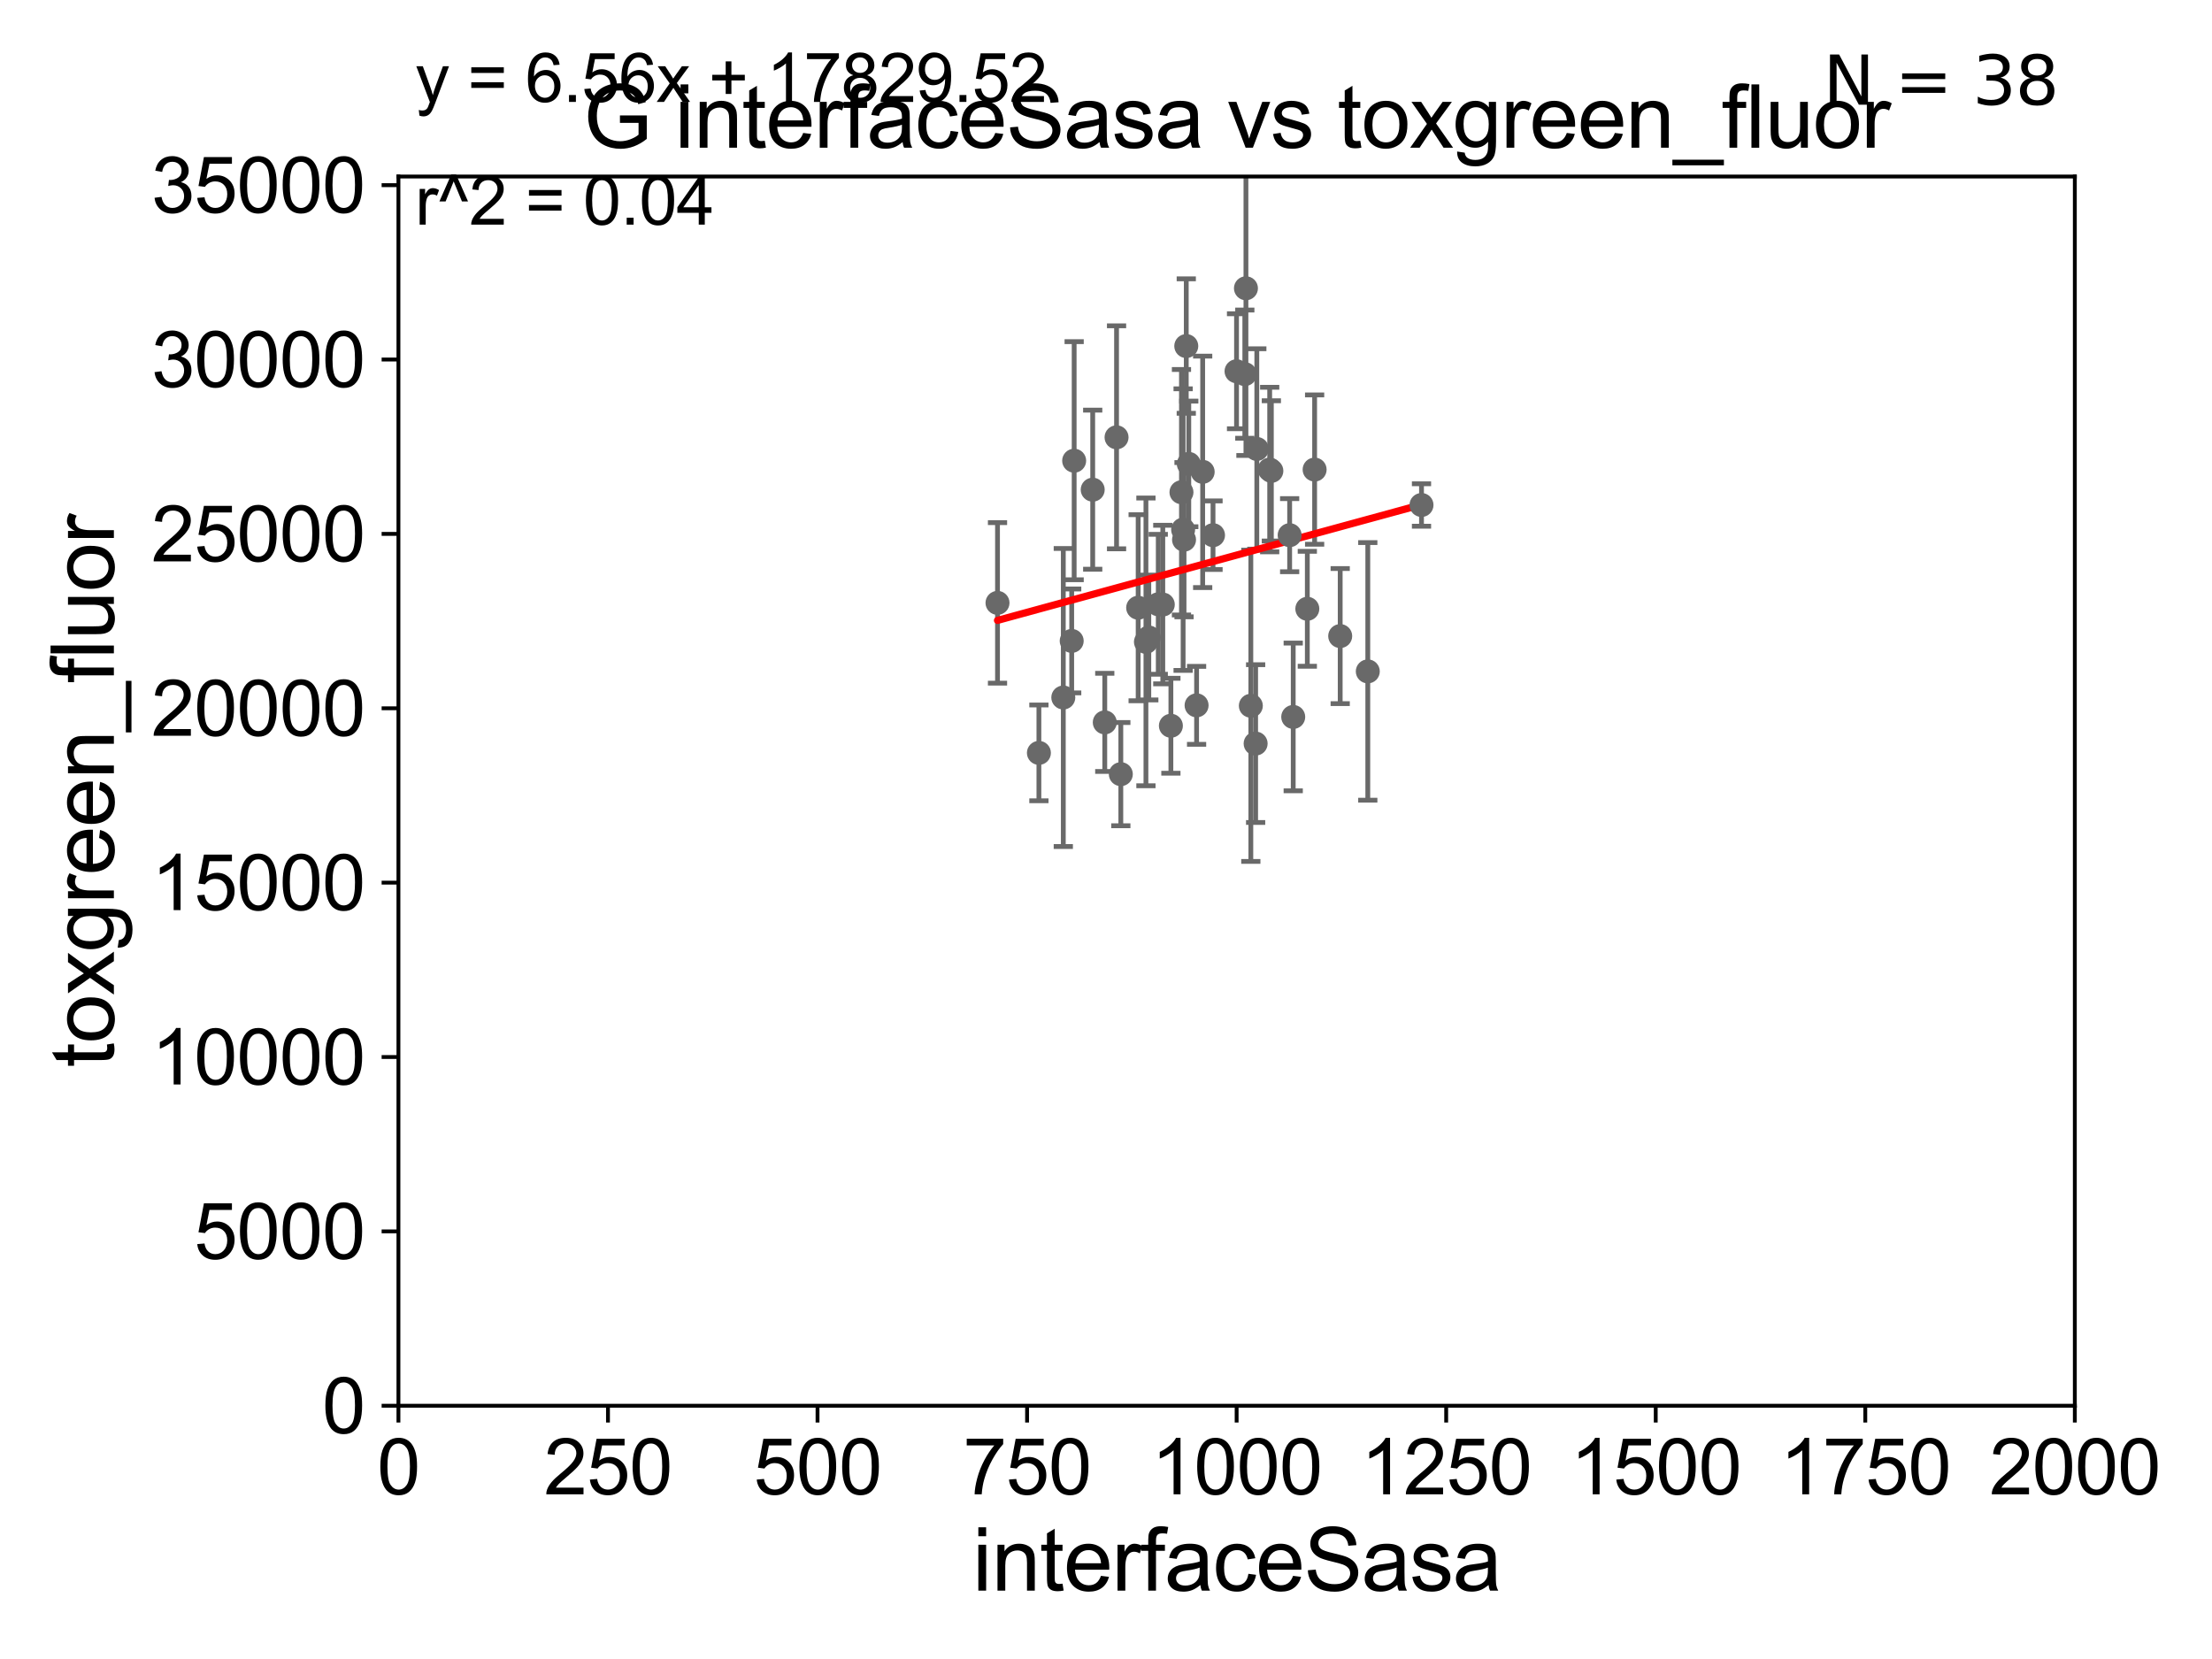 <?xml version="1.0" encoding="utf-8" standalone="no"?>
<!DOCTYPE svg PUBLIC "-//W3C//DTD SVG 1.1//EN"
  "http://www.w3.org/Graphics/SVG/1.1/DTD/svg11.dtd">
<svg xmlns:xlink="http://www.w3.org/1999/xlink" width="460.8pt" height="345.6pt" viewBox="0 0 460.8 345.6" xmlns="http://www.w3.org/2000/svg" version="1.1">
 <defs>
  <style type="text/css">*{stroke-linejoin: round; stroke-linecap: butt}</style>
 </defs>
 <g id="figure_1">
  <g id="patch_1">
   <path d="M 0 345.6 
L 460.8 345.6 
L 460.8 0 
L 0 0 
z
" style="fill: #ffffff"/>
  </g>
  <g id="axes_1">
   <g id="patch_2">
    <path d="M 83 292.84 
L 432.225 292.84 
L 432.225 36.775 
L 83 36.775 
z
" style="fill: #ffffff"/>
   </g>
   <g id="PathCollection_1">
    <defs>
     <path id="m9d83bebaaf" d="M 0 1.118 
C 0.297 1.118 0.581 1 0.791 0.791 
C 1 0.581 1.118 0.297 1.118 0 
C 1.118 -0.297 1 -0.581 0.791 -0.791 
C 0.581 -1 0.297 -1.118 0 -1.118 
C -0.297 -1.118 -0.581 -1 -0.791 -0.791 
C -1 -0.581 -1.118 -0.297 -1.118 0 
C -1.118 0.297 -1 0.581 -0.791 0.791 
C -0.581 1 -0.297 1.118 0 1.118 
z
" style="stroke: #696969"/>
    </defs>
    <g clip-path="url(#pa7fe25f547)">
     <use xlink:href="#m9d83bebaaf" x="268.657" y="111.488" style="fill: #696969; stroke: #696969"/>
     <use xlink:href="#m9d83bebaaf" x="272.339" y="126.822" style="fill: #696969; stroke: #696969"/>
     <use xlink:href="#m9d83bebaaf" x="241.288" y="125.886" style="fill: #696969; stroke: #696969"/>
     <use xlink:href="#m9d83bebaaf" x="230.144" y="150.485" style="fill: #696969; stroke: #696969"/>
     <use xlink:href="#m9d83bebaaf" x="232.598" y="91.102" style="fill: #696969; stroke: #696969"/>
     <use xlink:href="#m9d83bebaaf" x="233.488" y="161.27" style="fill: #696969; stroke: #696969"/>
     <use xlink:href="#m9d83bebaaf" x="246.656" y="112.428" style="fill: #696969; stroke: #696969"/>
     <use xlink:href="#m9d83bebaaf" x="239.317" y="132.803" style="fill: #696969; stroke: #696969"/>
     <use xlink:href="#m9d83bebaaf" x="247.647" y="96.642" style="fill: #696969; stroke: #696969"/>
     <use xlink:href="#m9d83bebaaf" x="223.254" y="133.517" style="fill: #696969; stroke: #696969"/>
     <use xlink:href="#m9d83bebaaf" x="221.506" y="145.302" style="fill: #696969; stroke: #696969"/>
     <use xlink:href="#m9d83bebaaf" x="269.402" y="149.352" style="fill: #696969; stroke: #696969"/>
     <use xlink:href="#m9d83bebaaf" x="260.572" y="147.023" style="fill: #696969; stroke: #696969"/>
     <use xlink:href="#m9d83bebaaf" x="237.099" y="126.6" style="fill: #696969; stroke: #696969"/>
     <use xlink:href="#m9d83bebaaf" x="243.918" y="151.189" style="fill: #696969; stroke: #696969"/>
     <use xlink:href="#m9d83bebaaf" x="216.423" y="156.841" style="fill: #696969; stroke: #696969"/>
     <use xlink:href="#m9d83bebaaf" x="257.593" y="77.339" style="fill: #696969; stroke: #696969"/>
     <use xlink:href="#m9d83bebaaf" x="261.571" y="154.9" style="fill: #696969; stroke: #696969"/>
     <use xlink:href="#m9d83bebaaf" x="296.125" y="105.2" style="fill: #696969; stroke: #696969"/>
     <use xlink:href="#m9d83bebaaf" x="223.767" y="95.974" style="fill: #696969; stroke: #696969"/>
     <use xlink:href="#m9d83bebaaf" x="250.539" y="98.294" style="fill: #696969; stroke: #696969"/>
     <use xlink:href="#m9d83bebaaf" x="261.817" y="93.526" style="fill: #696969; stroke: #696969"/>
     <use xlink:href="#m9d83bebaaf" x="252.694" y="111.489" style="fill: #696969; stroke: #696969"/>
     <use xlink:href="#m9d83bebaaf" x="259.318" y="77.939" style="fill: #696969; stroke: #696969"/>
     <use xlink:href="#m9d83bebaaf" x="264.499" y="97.813" style="fill: #696969; stroke: #696969"/>
     <use xlink:href="#m9d83bebaaf" x="264.847" y="98.095" style="fill: #696969; stroke: #696969"/>
     <use xlink:href="#m9d83bebaaf" x="249.271" y="146.936" style="fill: #696969; stroke: #696969"/>
     <use xlink:href="#m9d83bebaaf" x="207.799" y="125.59" style="fill: #696969; stroke: #696969"/>
     <use xlink:href="#m9d83bebaaf" x="284.936" y="139.863" style="fill: #696969; stroke: #696969"/>
     <use xlink:href="#m9d83bebaaf" x="273.86" y="97.821" style="fill: #696969; stroke: #696969"/>
     <use xlink:href="#m9d83bebaaf" x="247.122" y="72.091" style="fill: #696969; stroke: #696969"/>
     <use xlink:href="#m9d83bebaaf" x="246.121" y="102.541" style="fill: #696969; stroke: #696969"/>
     <use xlink:href="#m9d83bebaaf" x="242.231" y="125.939" style="fill: #696969; stroke: #696969"/>
     <use xlink:href="#m9d83bebaaf" x="246.467" y="110.328" style="fill: #696969; stroke: #696969"/>
     <use xlink:href="#m9d83bebaaf" x="238.719" y="133.718" style="fill: #696969; stroke: #696969"/>
     <use xlink:href="#m9d83bebaaf" x="259.552" y="60.054" style="fill: #696969; stroke: #696969"/>
     <use xlink:href="#m9d83bebaaf" x="279.188" y="132.506" style="fill: #696969; stroke: #696969"/>
     <use xlink:href="#m9d83bebaaf" x="227.63" y="102.009" style="fill: #696969; stroke: #696969"/>
    </g>
   </g>
   <g id="matplotlib.axis_1">
    <g id="xtick_1">
     <g id="line2d_1">
      <defs>
       <path id="m130d3b54fb" d="M 0 0 
L 0 3.5 
" style="stroke: #000000; stroke-width: 0.8"/>
      </defs>
      <g>
       <use xlink:href="#m130d3b54fb" x="83" y="292.84" style="stroke: #000000; stroke-width: 0.8"/>
      </g>
     </g>
     <g id="text_1">
      <!-- 0 -->
      <g transform="translate(78.551 311.293)scale(0.16 -0.16)">
       <defs>
        <path id="ArialMT-30" d="M 266 2259 
Q 266 3072 433 3567 
Q 600 4063 929 4331 
Q 1259 4600 1759 4600 
Q 2128 4600 2406 4451 
Q 2684 4303 2865 4023 
Q 3047 3744 3150 3342 
Q 3253 2941 3253 2259 
Q 3253 1453 3087 958 
Q 2922 463 2592 192 
Q 2263 -78 1759 -78 
Q 1097 -78 719 397 
Q 266 969 266 2259 
z
M 844 2259 
Q 844 1131 1108 757 
Q 1372 384 1759 384 
Q 2147 384 2411 759 
Q 2675 1134 2675 2259 
Q 2675 3391 2411 3762 
Q 2147 4134 1753 4134 
Q 1366 4134 1134 3806 
Q 844 3388 844 2259 
z
" transform="scale(0.016)"/>
       </defs>
       <use xlink:href="#ArialMT-30"/>
      </g>
     </g>
    </g>
    <g id="xtick_2">
     <g id="line2d_2">
      <g>
       <use xlink:href="#m130d3b54fb" x="126.653" y="292.84" style="stroke: #000000; stroke-width: 0.8"/>
      </g>
     </g>
     <g id="text_2">
      <!-- 250 -->
      <g transform="translate(113.307 311.293)scale(0.16 -0.16)">
       <defs>
        <path id="ArialMT-32" d="M 3222 541 
L 3222 0 
L 194 0 
Q 188 203 259 391 
Q 375 700 629 1000 
Q 884 1300 1366 1694 
Q 2113 2306 2375 2664 
Q 2638 3022 2638 3341 
Q 2638 3675 2398 3904 
Q 2159 4134 1775 4134 
Q 1369 4134 1125 3890 
Q 881 3647 878 3216 
L 300 3275 
Q 359 3922 746 4261 
Q 1134 4600 1788 4600 
Q 2447 4600 2831 4234 
Q 3216 3869 3216 3328 
Q 3216 3053 3103 2787 
Q 2991 2522 2730 2228 
Q 2469 1934 1863 1422 
Q 1356 997 1212 845 
Q 1069 694 975 541 
L 3222 541 
z
" transform="scale(0.016)"/>
        <path id="ArialMT-35" d="M 266 1200 
L 856 1250 
Q 922 819 1161 601 
Q 1400 384 1738 384 
Q 2144 384 2425 690 
Q 2706 997 2706 1503 
Q 2706 1984 2436 2262 
Q 2166 2541 1728 2541 
Q 1456 2541 1237 2417 
Q 1019 2294 894 2097 
L 366 2166 
L 809 4519 
L 3088 4519 
L 3088 3981 
L 1259 3981 
L 1013 2750 
Q 1425 3038 1878 3038 
Q 2478 3038 2890 2622 
Q 3303 2206 3303 1553 
Q 3303 931 2941 478 
Q 2500 -78 1738 -78 
Q 1113 -78 717 272 
Q 322 622 266 1200 
z
" transform="scale(0.016)"/>
       </defs>
       <use xlink:href="#ArialMT-32"/>
       <use xlink:href="#ArialMT-35" x="55.615"/>
       <use xlink:href="#ArialMT-30" x="111.23"/>
      </g>
     </g>
    </g>
    <g id="xtick_3">
     <g id="line2d_3">
      <g>
       <use xlink:href="#m130d3b54fb" x="170.306" y="292.84" style="stroke: #000000; stroke-width: 0.8"/>
      </g>
     </g>
     <g id="text_3">
      <!-- 500 -->
      <g transform="translate(156.96 311.293)scale(0.16 -0.16)">
       <use xlink:href="#ArialMT-35"/>
       <use xlink:href="#ArialMT-30" x="55.615"/>
       <use xlink:href="#ArialMT-30" x="111.23"/>
      </g>
     </g>
    </g>
    <g id="xtick_4">
     <g id="line2d_4">
      <g>
       <use xlink:href="#m130d3b54fb" x="213.959" y="292.84" style="stroke: #000000; stroke-width: 0.8"/>
      </g>
     </g>
     <g id="text_4">
      <!-- 750 -->
      <g transform="translate(200.613 311.293)scale(0.16 -0.16)">
       <defs>
        <path id="ArialMT-37" d="M 303 3981 
L 303 4522 
L 3269 4522 
L 3269 4084 
Q 2831 3619 2401 2847 
Q 1972 2075 1738 1259 
Q 1569 684 1522 0 
L 944 0 
Q 953 541 1156 1306 
Q 1359 2072 1739 2783 
Q 2119 3494 2547 3981 
L 303 3981 
z
" transform="scale(0.016)"/>
       </defs>
       <use xlink:href="#ArialMT-37"/>
       <use xlink:href="#ArialMT-35" x="55.615"/>
       <use xlink:href="#ArialMT-30" x="111.23"/>
      </g>
     </g>
    </g>
    <g id="xtick_5">
     <g id="line2d_5">
      <g>
       <use xlink:href="#m130d3b54fb" x="257.613" y="292.84" style="stroke: #000000; stroke-width: 0.8"/>
      </g>
     </g>
     <g id="text_5">
      <!-- 1000 -->
      <g transform="translate(239.817 311.293)scale(0.16 -0.16)">
       <defs>
        <path id="ArialMT-31" d="M 2384 0 
L 1822 0 
L 1822 3584 
Q 1619 3391 1289 3197 
Q 959 3003 697 2906 
L 697 3450 
Q 1169 3672 1522 3987 
Q 1875 4303 2022 4600 
L 2384 4600 
L 2384 0 
z
" transform="scale(0.016)"/>
       </defs>
       <use xlink:href="#ArialMT-31"/>
       <use xlink:href="#ArialMT-30" x="55.615"/>
       <use xlink:href="#ArialMT-30" x="111.23"/>
       <use xlink:href="#ArialMT-30" x="166.846"/>
      </g>
     </g>
    </g>
    <g id="xtick_6">
     <g id="line2d_6">
      <g>
       <use xlink:href="#m130d3b54fb" x="301.266" y="292.84" style="stroke: #000000; stroke-width: 0.8"/>
      </g>
     </g>
     <g id="text_6">
      <!-- 1250 -->
      <g transform="translate(283.471 311.293)scale(0.16 -0.16)">
       <use xlink:href="#ArialMT-31"/>
       <use xlink:href="#ArialMT-32" x="55.615"/>
       <use xlink:href="#ArialMT-35" x="111.23"/>
       <use xlink:href="#ArialMT-30" x="166.846"/>
      </g>
     </g>
    </g>
    <g id="xtick_7">
     <g id="line2d_7">
      <g>
       <use xlink:href="#m130d3b54fb" x="344.919" y="292.84" style="stroke: #000000; stroke-width: 0.8"/>
      </g>
     </g>
     <g id="text_7">
      <!-- 1500 -->
      <g transform="translate(327.124 311.293)scale(0.16 -0.16)">
       <use xlink:href="#ArialMT-31"/>
       <use xlink:href="#ArialMT-35" x="55.615"/>
       <use xlink:href="#ArialMT-30" x="111.23"/>
       <use xlink:href="#ArialMT-30" x="166.846"/>
      </g>
     </g>
    </g>
    <g id="xtick_8">
     <g id="line2d_8">
      <g>
       <use xlink:href="#m130d3b54fb" x="388.572" y="292.84" style="stroke: #000000; stroke-width: 0.8"/>
      </g>
     </g>
     <g id="text_8">
      <!-- 1750 -->
      <g transform="translate(370.777 311.293)scale(0.16 -0.16)">
       <use xlink:href="#ArialMT-31"/>
       <use xlink:href="#ArialMT-37" x="55.615"/>
       <use xlink:href="#ArialMT-35" x="111.23"/>
       <use xlink:href="#ArialMT-30" x="166.846"/>
      </g>
     </g>
    </g>
    <g id="xtick_9">
     <g id="line2d_9">
      <g>
       <use xlink:href="#m130d3b54fb" x="432.225" y="292.84" style="stroke: #000000; stroke-width: 0.8"/>
      </g>
     </g>
     <g id="text_9">
      <!-- 2000 -->
      <g transform="translate(414.43 311.293)scale(0.16 -0.16)">
       <use xlink:href="#ArialMT-32"/>
       <use xlink:href="#ArialMT-30" x="55.615"/>
       <use xlink:href="#ArialMT-30" x="111.23"/>
       <use xlink:href="#ArialMT-30" x="166.846"/>
      </g>
     </g>
    </g>
    <g id="text_10">
     <!-- interfaceSasa -->
     <g transform="translate(202.583 331.357)scale(0.18 -0.18)">
      <defs>
       <path id="ArialMT-69" d="M 425 3934 
L 425 4581 
L 988 4581 
L 988 3934 
L 425 3934 
z
M 425 0 
L 425 3319 
L 988 3319 
L 988 0 
L 425 0 
z
" transform="scale(0.016)"/>
       <path id="ArialMT-6e" d="M 422 0 
L 422 3319 
L 928 3319 
L 928 2847 
Q 1294 3394 1984 3394 
Q 2284 3394 2536 3286 
Q 2788 3178 2913 3003 
Q 3038 2828 3088 2588 
Q 3119 2431 3119 2041 
L 3119 0 
L 2556 0 
L 2556 2019 
Q 2556 2363 2490 2533 
Q 2425 2703 2258 2804 
Q 2091 2906 1866 2906 
Q 1506 2906 1245 2678 
Q 984 2450 984 1813 
L 984 0 
L 422 0 
z
" transform="scale(0.016)"/>
       <path id="ArialMT-74" d="M 1650 503 
L 1731 6 
Q 1494 -44 1306 -44 
Q 1000 -44 831 53 
Q 663 150 594 308 
Q 525 466 525 972 
L 525 2881 
L 113 2881 
L 113 3319 
L 525 3319 
L 525 4141 
L 1084 4478 
L 1084 3319 
L 1650 3319 
L 1650 2881 
L 1084 2881 
L 1084 941 
Q 1084 700 1114 631 
Q 1144 563 1211 522 
Q 1278 481 1403 481 
Q 1497 481 1650 503 
z
" transform="scale(0.016)"/>
       <path id="ArialMT-65" d="M 2694 1069 
L 3275 997 
Q 3138 488 2766 206 
Q 2394 -75 1816 -75 
Q 1088 -75 661 373 
Q 234 822 234 1631 
Q 234 2469 665 2931 
Q 1097 3394 1784 3394 
Q 2450 3394 2872 2941 
Q 3294 2488 3294 1666 
Q 3294 1616 3291 1516 
L 816 1516 
Q 847 969 1125 678 
Q 1403 388 1819 388 
Q 2128 388 2347 550 
Q 2566 713 2694 1069 
z
M 847 1978 
L 2700 1978 
Q 2663 2397 2488 2606 
Q 2219 2931 1791 2931 
Q 1403 2931 1139 2672 
Q 875 2413 847 1978 
z
" transform="scale(0.016)"/>
       <path id="ArialMT-72" d="M 416 0 
L 416 3319 
L 922 3319 
L 922 2816 
Q 1116 3169 1280 3281 
Q 1444 3394 1641 3394 
Q 1925 3394 2219 3213 
L 2025 2691 
Q 1819 2813 1613 2813 
Q 1428 2813 1281 2702 
Q 1134 2591 1072 2394 
Q 978 2094 978 1738 
L 978 0 
L 416 0 
z
" transform="scale(0.016)"/>
       <path id="ArialMT-66" d="M 556 0 
L 556 2881 
L 59 2881 
L 59 3319 
L 556 3319 
L 556 3672 
Q 556 4006 616 4169 
Q 697 4388 901 4523 
Q 1106 4659 1475 4659 
Q 1713 4659 2000 4603 
L 1916 4113 
Q 1741 4144 1584 4144 
Q 1328 4144 1222 4034 
Q 1116 3925 1116 3625 
L 1116 3319 
L 1763 3319 
L 1763 2881 
L 1116 2881 
L 1116 0 
L 556 0 
z
" transform="scale(0.016)"/>
       <path id="ArialMT-61" d="M 2588 409 
Q 2275 144 1986 34 
Q 1697 -75 1366 -75 
Q 819 -75 525 192 
Q 231 459 231 875 
Q 231 1119 342 1320 
Q 453 1522 633 1644 
Q 813 1766 1038 1828 
Q 1203 1872 1538 1913 
Q 2219 1994 2541 2106 
Q 2544 2222 2544 2253 
Q 2544 2597 2384 2738 
Q 2169 2928 1744 2928 
Q 1347 2928 1158 2789 
Q 969 2650 878 2297 
L 328 2372 
Q 403 2725 575 2942 
Q 747 3159 1072 3276 
Q 1397 3394 1825 3394 
Q 2250 3394 2515 3294 
Q 2781 3194 2906 3042 
Q 3031 2891 3081 2659 
Q 3109 2516 3109 2141 
L 3109 1391 
Q 3109 606 3145 398 
Q 3181 191 3288 0 
L 2700 0 
Q 2613 175 2588 409 
z
M 2541 1666 
Q 2234 1541 1622 1453 
Q 1275 1403 1131 1340 
Q 988 1278 909 1158 
Q 831 1038 831 891 
Q 831 666 1001 516 
Q 1172 366 1500 366 
Q 1825 366 2078 508 
Q 2331 650 2450 897 
Q 2541 1088 2541 1459 
L 2541 1666 
z
" transform="scale(0.016)"/>
       <path id="ArialMT-63" d="M 2588 1216 
L 3141 1144 
Q 3050 572 2676 248 
Q 2303 -75 1759 -75 
Q 1078 -75 664 370 
Q 250 816 250 1647 
Q 250 2184 428 2587 
Q 606 2991 970 3192 
Q 1334 3394 1763 3394 
Q 2303 3394 2647 3120 
Q 2991 2847 3088 2344 
L 2541 2259 
Q 2463 2594 2264 2762 
Q 2066 2931 1784 2931 
Q 1359 2931 1093 2626 
Q 828 2322 828 1663 
Q 828 994 1084 691 
Q 1341 388 1753 388 
Q 2084 388 2306 591 
Q 2528 794 2588 1216 
z
" transform="scale(0.016)"/>
       <path id="ArialMT-53" d="M 288 1472 
L 859 1522 
Q 900 1178 1048 958 
Q 1197 738 1509 602 
Q 1822 466 2213 466 
Q 2559 466 2825 569 
Q 3091 672 3220 851 
Q 3350 1031 3350 1244 
Q 3350 1459 3225 1620 
Q 3100 1781 2813 1891 
Q 2628 1963 1997 2114 
Q 1366 2266 1113 2400 
Q 784 2572 623 2826 
Q 463 3081 463 3397 
Q 463 3744 659 4045 
Q 856 4347 1234 4503 
Q 1613 4659 2075 4659 
Q 2584 4659 2973 4495 
Q 3363 4331 3572 4012 
Q 3781 3694 3797 3291 
L 3216 3247 
Q 3169 3681 2898 3903 
Q 2628 4125 2100 4125 
Q 1550 4125 1298 3923 
Q 1047 3722 1047 3438 
Q 1047 3191 1225 3031 
Q 1400 2872 2139 2705 
Q 2878 2538 3153 2413 
Q 3553 2228 3743 1945 
Q 3934 1663 3934 1294 
Q 3934 928 3725 604 
Q 3516 281 3123 101 
Q 2731 -78 2241 -78 
Q 1619 -78 1198 103 
Q 778 284 539 648 
Q 300 1013 288 1472 
z
" transform="scale(0.016)"/>
       <path id="ArialMT-73" d="M 197 991 
L 753 1078 
Q 800 744 1014 566 
Q 1228 388 1613 388 
Q 2000 388 2187 545 
Q 2375 703 2375 916 
Q 2375 1106 2209 1216 
Q 2094 1291 1634 1406 
Q 1016 1563 777 1677 
Q 538 1791 414 1992 
Q 291 2194 291 2438 
Q 291 2659 392 2848 
Q 494 3038 669 3163 
Q 800 3259 1026 3326 
Q 1253 3394 1513 3394 
Q 1903 3394 2198 3281 
Q 2494 3169 2634 2976 
Q 2775 2784 2828 2463 
L 2278 2388 
Q 2241 2644 2061 2787 
Q 1881 2931 1553 2931 
Q 1166 2931 1000 2803 
Q 834 2675 834 2503 
Q 834 2394 903 2306 
Q 972 2216 1119 2156 
Q 1203 2125 1616 2013 
Q 2213 1853 2448 1751 
Q 2684 1650 2818 1456 
Q 2953 1263 2953 975 
Q 2953 694 2789 445 
Q 2625 197 2315 61 
Q 2006 -75 1616 -75 
Q 969 -75 630 194 
Q 291 463 197 991 
z
" transform="scale(0.016)"/>
      </defs>
      <use xlink:href="#ArialMT-69"/>
      <use xlink:href="#ArialMT-6e" x="22.217"/>
      <use xlink:href="#ArialMT-74" x="77.832"/>
      <use xlink:href="#ArialMT-65" x="105.615"/>
      <use xlink:href="#ArialMT-72" x="161.23"/>
      <use xlink:href="#ArialMT-66" x="194.531"/>
      <use xlink:href="#ArialMT-61" x="222.314"/>
      <use xlink:href="#ArialMT-63" x="277.93"/>
      <use xlink:href="#ArialMT-65" x="327.93"/>
      <use xlink:href="#ArialMT-53" x="383.545"/>
      <use xlink:href="#ArialMT-61" x="450.244"/>
      <use xlink:href="#ArialMT-73" x="505.859"/>
      <use xlink:href="#ArialMT-61" x="555.859"/>
     </g>
    </g>
   </g>
   <g id="matplotlib.axis_2">
    <g id="ytick_1">
     <g id="line2d_10">
      <defs>
       <path id="mc6923f9d28" d="M 0 0 
L -3.5 0 
" style="stroke: #000000; stroke-width: 0.8"/>
      </defs>
      <g>
       <use xlink:href="#mc6923f9d28" x="83" y="292.84" style="stroke: #000000; stroke-width: 0.8"/>
      </g>
     </g>
     <g id="text_11">
      <!-- 0 -->
      <g transform="translate(67.103 298.566)scale(0.16 -0.16)">
       <use xlink:href="#ArialMT-30"/>
      </g>
     </g>
    </g>
    <g id="ytick_2">
     <g id="line2d_11">
      <g>
       <use xlink:href="#mc6923f9d28" x="83" y="256.516" style="stroke: #000000; stroke-width: 0.8"/>
      </g>
     </g>
     <g id="text_12">
      <!-- 5000 -->
      <g transform="translate(40.41 262.242)scale(0.16 -0.16)">
       <use xlink:href="#ArialMT-35"/>
       <use xlink:href="#ArialMT-30" x="55.615"/>
       <use xlink:href="#ArialMT-30" x="111.23"/>
       <use xlink:href="#ArialMT-30" x="166.846"/>
      </g>
     </g>
    </g>
    <g id="ytick_3">
     <g id="line2d_12">
      <g>
       <use xlink:href="#mc6923f9d28" x="83" y="220.192" style="stroke: #000000; stroke-width: 0.8"/>
      </g>
     </g>
     <g id="text_13">
      <!-- 10000 -->
      <g transform="translate(31.512 225.918)scale(0.16 -0.16)">
       <use xlink:href="#ArialMT-31"/>
       <use xlink:href="#ArialMT-30" x="55.615"/>
       <use xlink:href="#ArialMT-30" x="111.23"/>
       <use xlink:href="#ArialMT-30" x="166.846"/>
       <use xlink:href="#ArialMT-30" x="222.461"/>
      </g>
     </g>
    </g>
    <g id="ytick_4">
     <g id="line2d_13">
      <g>
       <use xlink:href="#mc6923f9d28" x="83" y="183.867" style="stroke: #000000; stroke-width: 0.8"/>
      </g>
     </g>
     <g id="text_14">
      <!-- 15000 -->
      <g transform="translate(31.512 189.594)scale(0.16 -0.16)">
       <use xlink:href="#ArialMT-31"/>
       <use xlink:href="#ArialMT-35" x="55.615"/>
       <use xlink:href="#ArialMT-30" x="111.23"/>
       <use xlink:href="#ArialMT-30" x="166.846"/>
       <use xlink:href="#ArialMT-30" x="222.461"/>
      </g>
     </g>
    </g>
    <g id="ytick_5">
     <g id="line2d_14">
      <g>
       <use xlink:href="#mc6923f9d28" x="83" y="147.543" style="stroke: #000000; stroke-width: 0.8"/>
      </g>
     </g>
     <g id="text_15">
      <!-- 20000 -->
      <g transform="translate(31.512 153.27)scale(0.16 -0.16)">
       <use xlink:href="#ArialMT-32"/>
       <use xlink:href="#ArialMT-30" x="55.615"/>
       <use xlink:href="#ArialMT-30" x="111.23"/>
       <use xlink:href="#ArialMT-30" x="166.846"/>
       <use xlink:href="#ArialMT-30" x="222.461"/>
      </g>
     </g>
    </g>
    <g id="ytick_6">
     <g id="line2d_15">
      <g>
       <use xlink:href="#mc6923f9d28" x="83" y="111.219" style="stroke: #000000; stroke-width: 0.8"/>
      </g>
     </g>
     <g id="text_16">
      <!-- 25000 -->
      <g transform="translate(31.512 116.945)scale(0.16 -0.16)">
       <use xlink:href="#ArialMT-32"/>
       <use xlink:href="#ArialMT-35" x="55.615"/>
       <use xlink:href="#ArialMT-30" x="111.23"/>
       <use xlink:href="#ArialMT-30" x="166.846"/>
       <use xlink:href="#ArialMT-30" x="222.461"/>
      </g>
     </g>
    </g>
    <g id="ytick_7">
     <g id="line2d_16">
      <g>
       <use xlink:href="#mc6923f9d28" x="83" y="74.895" style="stroke: #000000; stroke-width: 0.8"/>
      </g>
     </g>
     <g id="text_17">
      <!-- 30000 -->
      <g transform="translate(31.512 80.621)scale(0.16 -0.16)">
       <defs>
        <path id="ArialMT-33" d="M 269 1209 
L 831 1284 
Q 928 806 1161 595 
Q 1394 384 1728 384 
Q 2125 384 2398 659 
Q 2672 934 2672 1341 
Q 2672 1728 2419 1979 
Q 2166 2231 1775 2231 
Q 1616 2231 1378 2169 
L 1441 2663 
Q 1497 2656 1531 2656 
Q 1891 2656 2178 2843 
Q 2466 3031 2466 3422 
Q 2466 3731 2256 3934 
Q 2047 4138 1716 4138 
Q 1388 4138 1169 3931 
Q 950 3725 888 3313 
L 325 3413 
Q 428 3978 793 4289 
Q 1159 4600 1703 4600 
Q 2078 4600 2393 4439 
Q 2709 4278 2876 4000 
Q 3044 3722 3044 3409 
Q 3044 3113 2884 2869 
Q 2725 2625 2413 2481 
Q 2819 2388 3044 2092 
Q 3269 1797 3269 1353 
Q 3269 753 2831 336 
Q 2394 -81 1725 -81 
Q 1122 -81 723 278 
Q 325 638 269 1209 
z
" transform="scale(0.016)"/>
       </defs>
       <use xlink:href="#ArialMT-33"/>
       <use xlink:href="#ArialMT-30" x="55.615"/>
       <use xlink:href="#ArialMT-30" x="111.23"/>
       <use xlink:href="#ArialMT-30" x="166.846"/>
       <use xlink:href="#ArialMT-30" x="222.461"/>
      </g>
     </g>
    </g>
    <g id="ytick_8">
     <g id="line2d_17">
      <g>
       <use xlink:href="#mc6923f9d28" x="83" y="38.571" style="stroke: #000000; stroke-width: 0.8"/>
      </g>
     </g>
     <g id="text_18">
      <!-- 35000 -->
      <g transform="translate(31.512 44.297)scale(0.16 -0.16)">
       <use xlink:href="#ArialMT-33"/>
       <use xlink:href="#ArialMT-35" x="55.615"/>
       <use xlink:href="#ArialMT-30" x="111.23"/>
       <use xlink:href="#ArialMT-30" x="166.846"/>
       <use xlink:href="#ArialMT-30" x="222.461"/>
      </g>
     </g>
    </g>
    <g id="text_19">
     <!-- toxgreen_fluor -->
     <g transform="translate(23.724 222.34)rotate(-90)scale(0.18 -0.18)">
      <defs>
       <path id="ArialMT-6f" d="M 213 1659 
Q 213 2581 725 3025 
Q 1153 3394 1769 3394 
Q 2453 3394 2887 2945 
Q 3322 2497 3322 1706 
Q 3322 1066 3130 698 
Q 2938 331 2570 128 
Q 2203 -75 1769 -75 
Q 1072 -75 642 372 
Q 213 819 213 1659 
z
M 791 1659 
Q 791 1022 1069 705 
Q 1347 388 1769 388 
Q 2188 388 2466 706 
Q 2744 1025 2744 1678 
Q 2744 2294 2464 2611 
Q 2184 2928 1769 2928 
Q 1347 2928 1069 2612 
Q 791 2297 791 1659 
z
" transform="scale(0.016)"/>
       <path id="ArialMT-78" d="M 47 0 
L 1259 1725 
L 138 3319 
L 841 3319 
L 1350 2541 
Q 1494 2319 1581 2169 
Q 1719 2375 1834 2534 
L 2394 3319 
L 3066 3319 
L 1919 1756 
L 3153 0 
L 2463 0 
L 1781 1031 
L 1600 1309 
L 728 0 
L 47 0 
z
" transform="scale(0.016)"/>
       <path id="ArialMT-67" d="M 319 -275 
L 866 -356 
Q 900 -609 1056 -725 
Q 1266 -881 1628 -881 
Q 2019 -881 2231 -725 
Q 2444 -569 2519 -288 
Q 2563 -116 2559 434 
Q 2191 0 1641 0 
Q 956 0 581 494 
Q 206 988 206 1678 
Q 206 2153 378 2554 
Q 550 2956 876 3175 
Q 1203 3394 1644 3394 
Q 2231 3394 2613 2919 
L 2613 3319 
L 3131 3319 
L 3131 450 
Q 3131 -325 2973 -648 
Q 2816 -972 2473 -1159 
Q 2131 -1347 1631 -1347 
Q 1038 -1347 672 -1080 
Q 306 -813 319 -275 
z
M 784 1719 
Q 784 1066 1043 766 
Q 1303 466 1694 466 
Q 2081 466 2343 764 
Q 2606 1063 2606 1700 
Q 2606 2309 2336 2618 
Q 2066 2928 1684 2928 
Q 1309 2928 1046 2623 
Q 784 2319 784 1719 
z
" transform="scale(0.016)"/>
       <path id="ArialMT-5f" d="M -97 -1272 
L -97 -866 
L 3631 -866 
L 3631 -1272 
L -97 -1272 
z
" transform="scale(0.016)"/>
       <path id="ArialMT-6c" d="M 409 0 
L 409 4581 
L 972 4581 
L 972 0 
L 409 0 
z
" transform="scale(0.016)"/>
       <path id="ArialMT-75" d="M 2597 0 
L 2597 488 
Q 2209 -75 1544 -75 
Q 1250 -75 995 37 
Q 741 150 617 320 
Q 494 491 444 738 
Q 409 903 409 1263 
L 409 3319 
L 972 3319 
L 972 1478 
Q 972 1038 1006 884 
Q 1059 663 1231 536 
Q 1403 409 1656 409 
Q 1909 409 2131 539 
Q 2353 669 2445 892 
Q 2538 1116 2538 1541 
L 2538 3319 
L 3100 3319 
L 3100 0 
L 2597 0 
z
" transform="scale(0.016)"/>
      </defs>
      <use xlink:href="#ArialMT-74"/>
      <use xlink:href="#ArialMT-6f" x="27.783"/>
      <use xlink:href="#ArialMT-78" x="83.398"/>
      <use xlink:href="#ArialMT-67" x="133.398"/>
      <use xlink:href="#ArialMT-72" x="189.014"/>
      <use xlink:href="#ArialMT-65" x="222.314"/>
      <use xlink:href="#ArialMT-65" x="277.93"/>
      <use xlink:href="#ArialMT-6e" x="333.545"/>
      <use xlink:href="#ArialMT-5f" x="389.16"/>
      <use xlink:href="#ArialMT-66" x="444.775"/>
      <use xlink:href="#ArialMT-6c" x="472.559"/>
      <use xlink:href="#ArialMT-75" x="494.775"/>
      <use xlink:href="#ArialMT-6f" x="550.391"/>
      <use xlink:href="#ArialMT-72" x="606.006"/>
     </g>
    </g>
   </g>
   <g id="LineCollection_1">
    <path d="M 268.657 119.104 
L 268.657 103.872 
" clip-path="url(#pa7fe25f547)" style="fill: none; stroke: #696969"/>
    <path d="M 272.339 138.793 
L 272.339 114.851 
" clip-path="url(#pa7fe25f547)" style="fill: none; stroke: #696969"/>
    <path d="M 241.288 140.457 
L 241.288 111.314 
" clip-path="url(#pa7fe25f547)" style="fill: none; stroke: #696969"/>
    <path d="M 230.144 160.712 
L 230.144 140.258 
" clip-path="url(#pa7fe25f547)" style="fill: none; stroke: #696969"/>
    <path d="M 232.598 114.329 
L 232.598 67.876 
" clip-path="url(#pa7fe25f547)" style="fill: none; stroke: #696969"/>
    <path d="M 233.488 172.022 
L 233.488 150.517 
" clip-path="url(#pa7fe25f547)" style="fill: none; stroke: #696969"/>
    <path d="M 246.656 128.494 
L 246.656 96.362 
" clip-path="url(#pa7fe25f547)" style="fill: none; stroke: #696969"/>
    <path d="M 239.317 145.809 
L 239.317 119.798 
" clip-path="url(#pa7fe25f547)" style="fill: none; stroke: #696969"/>
    <path d="M 247.647 109.725 
L 247.647 83.558 
" clip-path="url(#pa7fe25f547)" style="fill: none; stroke: #696969"/>
    <path d="M 223.254 144.34 
L 223.254 122.694 
" clip-path="url(#pa7fe25f547)" style="fill: none; stroke: #696969"/>
    <path d="M 221.506 176.343 
L 221.506 114.261 
" clip-path="url(#pa7fe25f547)" style="fill: none; stroke: #696969"/>
    <path d="M 269.402 164.74 
L 269.402 133.965 
" clip-path="url(#pa7fe25f547)" style="fill: none; stroke: #696969"/>
    <path d="M 260.572 179.444 
L 260.572 114.602 
" clip-path="url(#pa7fe25f547)" style="fill: none; stroke: #696969"/>
    <path d="M 237.099 145.98 
L 237.099 107.219 
" clip-path="url(#pa7fe25f547)" style="fill: none; stroke: #696969"/>
    <path d="M 243.918 161.08 
L 243.918 141.298 
" clip-path="url(#pa7fe25f547)" style="fill: none; stroke: #696969"/>
    <path d="M 216.423 166.82 
L 216.423 146.861 
" clip-path="url(#pa7fe25f547)" style="fill: none; stroke: #696969"/>
    <path d="M 257.593 89.318 
L 257.593 65.36 
" clip-path="url(#pa7fe25f547)" style="fill: none; stroke: #696969"/>
    <path d="M 261.571 171.336 
L 261.571 138.463 
" clip-path="url(#pa7fe25f547)" style="fill: none; stroke: #696969"/>
    <path d="M 296.125 109.621 
L 296.125 100.78 
" clip-path="url(#pa7fe25f547)" style="fill: none; stroke: #696969"/>
    <path d="M 223.767 120.774 
L 223.767 71.173 
" clip-path="url(#pa7fe25f547)" style="fill: none; stroke: #696969"/>
    <path d="M 250.539 122.401 
L 250.539 74.187 
" clip-path="url(#pa7fe25f547)" style="fill: none; stroke: #696969"/>
    <path d="M 261.817 114.398 
L 261.817 72.653 
" clip-path="url(#pa7fe25f547)" style="fill: none; stroke: #696969"/>
    <path d="M 252.694 118.631 
L 252.694 104.348 
" clip-path="url(#pa7fe25f547)" style="fill: none; stroke: #696969"/>
    <path d="M 259.318 91.293 
L 259.318 64.584 
" clip-path="url(#pa7fe25f547)" style="fill: none; stroke: #696969"/>
    <path d="M 264.499 114.953 
L 264.499 80.673 
" clip-path="url(#pa7fe25f547)" style="fill: none; stroke: #696969"/>
    <path d="M 264.847 112.707 
L 264.847 83.483 
" clip-path="url(#pa7fe25f547)" style="fill: none; stroke: #696969"/>
    <path d="M 249.271 155.054 
L 249.271 138.818 
" clip-path="url(#pa7fe25f547)" style="fill: none; stroke: #696969"/>
    <path d="M 207.799 142.311 
L 207.799 108.87 
" clip-path="url(#pa7fe25f547)" style="fill: none; stroke: #696969"/>
    <path d="M 284.936 166.691 
L 284.936 113.034 
" clip-path="url(#pa7fe25f547)" style="fill: none; stroke: #696969"/>
    <path d="M 273.86 113.372 
L 273.86 82.269 
" clip-path="url(#pa7fe25f547)" style="fill: none; stroke: #696969"/>
    <path d="M 247.122 86.098 
L 247.122 58.084 
" clip-path="url(#pa7fe25f547)" style="fill: none; stroke: #696969"/>
    <path d="M 246.121 128.111 
L 246.121 76.97 
" clip-path="url(#pa7fe25f547)" style="fill: none; stroke: #696969"/>
    <path d="M 242.231 142.455 
L 242.231 109.423 
" clip-path="url(#pa7fe25f547)" style="fill: none; stroke: #696969"/>
    <path d="M 246.467 139.658 
L 246.467 80.997 
" clip-path="url(#pa7fe25f547)" style="fill: none; stroke: #696969"/>
    <path d="M 238.719 163.689 
L 238.719 103.748 
" clip-path="url(#pa7fe25f547)" style="fill: none; stroke: #696969"/>
    <path d="M 259.552 94.883 
L 259.552 25.225 
" clip-path="url(#pa7fe25f547)" style="fill: none; stroke: #696969"/>
    <path d="M 279.188 146.575 
L 279.188 118.437 
" clip-path="url(#pa7fe25f547)" style="fill: none; stroke: #696969"/>
    <path d="M 227.63 118.578 
L 227.63 85.439 
" clip-path="url(#pa7fe25f547)" style="fill: none; stroke: #696969"/>
   </g>
   <g id="line2d_18">
    <defs>
     <path id="m804058b784" d="M 2 0 
L -2 -0 
" style="stroke: #696969"/>
    </defs>
    <g clip-path="url(#pa7fe25f547)">
     <use xlink:href="#m804058b784" x="268.657" y="119.104" style="fill: #696969; stroke: #696969"/>
     <use xlink:href="#m804058b784" x="272.339" y="138.793" style="fill: #696969; stroke: #696969"/>
     <use xlink:href="#m804058b784" x="241.288" y="140.457" style="fill: #696969; stroke: #696969"/>
     <use xlink:href="#m804058b784" x="230.144" y="160.712" style="fill: #696969; stroke: #696969"/>
     <use xlink:href="#m804058b784" x="232.598" y="114.329" style="fill: #696969; stroke: #696969"/>
     <use xlink:href="#m804058b784" x="233.488" y="172.022" style="fill: #696969; stroke: #696969"/>
     <use xlink:href="#m804058b784" x="246.656" y="128.494" style="fill: #696969; stroke: #696969"/>
     <use xlink:href="#m804058b784" x="239.317" y="145.809" style="fill: #696969; stroke: #696969"/>
     <use xlink:href="#m804058b784" x="247.647" y="109.725" style="fill: #696969; stroke: #696969"/>
     <use xlink:href="#m804058b784" x="223.254" y="144.34" style="fill: #696969; stroke: #696969"/>
     <use xlink:href="#m804058b784" x="221.506" y="176.343" style="fill: #696969; stroke: #696969"/>
     <use xlink:href="#m804058b784" x="269.402" y="164.74" style="fill: #696969; stroke: #696969"/>
     <use xlink:href="#m804058b784" x="260.572" y="179.444" style="fill: #696969; stroke: #696969"/>
     <use xlink:href="#m804058b784" x="237.099" y="145.98" style="fill: #696969; stroke: #696969"/>
     <use xlink:href="#m804058b784" x="243.918" y="161.08" style="fill: #696969; stroke: #696969"/>
     <use xlink:href="#m804058b784" x="216.423" y="166.82" style="fill: #696969; stroke: #696969"/>
     <use xlink:href="#m804058b784" x="257.593" y="89.318" style="fill: #696969; stroke: #696969"/>
     <use xlink:href="#m804058b784" x="261.571" y="171.336" style="fill: #696969; stroke: #696969"/>
     <use xlink:href="#m804058b784" x="296.125" y="109.621" style="fill: #696969; stroke: #696969"/>
     <use xlink:href="#m804058b784" x="223.767" y="120.774" style="fill: #696969; stroke: #696969"/>
     <use xlink:href="#m804058b784" x="250.539" y="122.401" style="fill: #696969; stroke: #696969"/>
     <use xlink:href="#m804058b784" x="261.817" y="114.398" style="fill: #696969; stroke: #696969"/>
     <use xlink:href="#m804058b784" x="252.694" y="118.631" style="fill: #696969; stroke: #696969"/>
     <use xlink:href="#m804058b784" x="259.318" y="91.293" style="fill: #696969; stroke: #696969"/>
     <use xlink:href="#m804058b784" x="264.499" y="114.953" style="fill: #696969; stroke: #696969"/>
     <use xlink:href="#m804058b784" x="264.847" y="112.707" style="fill: #696969; stroke: #696969"/>
     <use xlink:href="#m804058b784" x="249.271" y="155.054" style="fill: #696969; stroke: #696969"/>
     <use xlink:href="#m804058b784" x="207.799" y="142.311" style="fill: #696969; stroke: #696969"/>
     <use xlink:href="#m804058b784" x="284.936" y="166.691" style="fill: #696969; stroke: #696969"/>
     <use xlink:href="#m804058b784" x="273.86" y="113.372" style="fill: #696969; stroke: #696969"/>
     <use xlink:href="#m804058b784" x="247.122" y="86.098" style="fill: #696969; stroke: #696969"/>
     <use xlink:href="#m804058b784" x="246.121" y="128.111" style="fill: #696969; stroke: #696969"/>
     <use xlink:href="#m804058b784" x="242.231" y="142.455" style="fill: #696969; stroke: #696969"/>
     <use xlink:href="#m804058b784" x="246.467" y="139.658" style="fill: #696969; stroke: #696969"/>
     <use xlink:href="#m804058b784" x="238.719" y="163.689" style="fill: #696969; stroke: #696969"/>
     <use xlink:href="#m804058b784" x="259.552" y="94.883" style="fill: #696969; stroke: #696969"/>
     <use xlink:href="#m804058b784" x="279.188" y="146.575" style="fill: #696969; stroke: #696969"/>
     <use xlink:href="#m804058b784" x="227.63" y="118.578" style="fill: #696969; stroke: #696969"/>
    </g>
   </g>
   <g id="line2d_19">
    <g clip-path="url(#pa7fe25f547)">
     <use xlink:href="#m804058b784" x="268.657" y="103.872" style="fill: #696969; stroke: #696969"/>
     <use xlink:href="#m804058b784" x="272.339" y="114.851" style="fill: #696969; stroke: #696969"/>
     <use xlink:href="#m804058b784" x="241.288" y="111.314" style="fill: #696969; stroke: #696969"/>
     <use xlink:href="#m804058b784" x="230.144" y="140.258" style="fill: #696969; stroke: #696969"/>
     <use xlink:href="#m804058b784" x="232.598" y="67.876" style="fill: #696969; stroke: #696969"/>
     <use xlink:href="#m804058b784" x="233.488" y="150.517" style="fill: #696969; stroke: #696969"/>
     <use xlink:href="#m804058b784" x="246.656" y="96.362" style="fill: #696969; stroke: #696969"/>
     <use xlink:href="#m804058b784" x="239.317" y="119.798" style="fill: #696969; stroke: #696969"/>
     <use xlink:href="#m804058b784" x="247.647" y="83.558" style="fill: #696969; stroke: #696969"/>
     <use xlink:href="#m804058b784" x="223.254" y="122.694" style="fill: #696969; stroke: #696969"/>
     <use xlink:href="#m804058b784" x="221.506" y="114.261" style="fill: #696969; stroke: #696969"/>
     <use xlink:href="#m804058b784" x="269.402" y="133.965" style="fill: #696969; stroke: #696969"/>
     <use xlink:href="#m804058b784" x="260.572" y="114.602" style="fill: #696969; stroke: #696969"/>
     <use xlink:href="#m804058b784" x="237.099" y="107.219" style="fill: #696969; stroke: #696969"/>
     <use xlink:href="#m804058b784" x="243.918" y="141.298" style="fill: #696969; stroke: #696969"/>
     <use xlink:href="#m804058b784" x="216.423" y="146.861" style="fill: #696969; stroke: #696969"/>
     <use xlink:href="#m804058b784" x="257.593" y="65.36" style="fill: #696969; stroke: #696969"/>
     <use xlink:href="#m804058b784" x="261.571" y="138.463" style="fill: #696969; stroke: #696969"/>
     <use xlink:href="#m804058b784" x="296.125" y="100.78" style="fill: #696969; stroke: #696969"/>
     <use xlink:href="#m804058b784" x="223.767" y="71.173" style="fill: #696969; stroke: #696969"/>
     <use xlink:href="#m804058b784" x="250.539" y="74.187" style="fill: #696969; stroke: #696969"/>
     <use xlink:href="#m804058b784" x="261.817" y="72.653" style="fill: #696969; stroke: #696969"/>
     <use xlink:href="#m804058b784" x="252.694" y="104.348" style="fill: #696969; stroke: #696969"/>
     <use xlink:href="#m804058b784" x="259.318" y="64.584" style="fill: #696969; stroke: #696969"/>
     <use xlink:href="#m804058b784" x="264.499" y="80.673" style="fill: #696969; stroke: #696969"/>
     <use xlink:href="#m804058b784" x="264.847" y="83.483" style="fill: #696969; stroke: #696969"/>
     <use xlink:href="#m804058b784" x="249.271" y="138.818" style="fill: #696969; stroke: #696969"/>
     <use xlink:href="#m804058b784" x="207.799" y="108.87" style="fill: #696969; stroke: #696969"/>
     <use xlink:href="#m804058b784" x="284.936" y="113.034" style="fill: #696969; stroke: #696969"/>
     <use xlink:href="#m804058b784" x="273.86" y="82.269" style="fill: #696969; stroke: #696969"/>
     <use xlink:href="#m804058b784" x="247.122" y="58.084" style="fill: #696969; stroke: #696969"/>
     <use xlink:href="#m804058b784" x="246.121" y="76.97" style="fill: #696969; stroke: #696969"/>
     <use xlink:href="#m804058b784" x="242.231" y="109.423" style="fill: #696969; stroke: #696969"/>
     <use xlink:href="#m804058b784" x="246.467" y="80.997" style="fill: #696969; stroke: #696969"/>
     <use xlink:href="#m804058b784" x="238.719" y="103.748" style="fill: #696969; stroke: #696969"/>
     <use xlink:href="#m804058b784" x="259.552" y="25.225" style="fill: #696969; stroke: #696969"/>
     <use xlink:href="#m804058b784" x="279.188" y="118.437" style="fill: #696969; stroke: #696969"/>
     <use xlink:href="#m804058b784" x="227.63" y="85.439" style="fill: #696969; stroke: #696969"/>
    </g>
   </g>
   <g id="line2d_20">
    <path d="M 268.657 112.623 
L 272.339 111.618 
L 241.288 120.096 
L 230.144 123.138 
L 232.598 122.468 
L 233.488 122.225 
L 246.656 118.63 
L 239.317 120.634 
L 247.647 118.359 
L 223.254 125.019 
L 221.506 125.496 
L 269.402 112.42 
L 260.572 114.831 
L 237.099 121.239 
L 243.918 119.378 
L 216.423 126.884 
L 257.593 115.644 
L 261.571 114.558 
L 296.125 105.124 
L 223.767 124.879 
L 250.539 117.57 
L 261.817 114.491 
L 252.694 116.982 
L 259.318 115.173 
L 264.499 113.758 
L 264.847 113.664 
L 249.271 117.916 
L 207.799 129.239 
L 284.936 108.179 
L 273.86 111.203 
L 247.122 118.503 
L 246.121 118.776 
L 242.231 119.838 
L 246.467 118.682 
L 238.719 120.797 
L 259.552 115.109 
L 279.188 109.748 
L 227.63 123.825 
" clip-path="url(#pa7fe25f547)" style="fill: none; stroke: #ff0000; stroke-width: 1.5; stroke-linecap: square"/>
   </g>
   <g id="line2d_21">
    <defs>
     <path id="m274e18a100" d="M 0 2 
C 0.53 2 1.039 1.789 1.414 1.414 
C 1.789 1.039 2 0.53 2 0 
C 2 -0.53 1.789 -1.039 1.414 -1.414 
C 1.039 -1.789 0.53 -2 0 -2 
C -0.53 -2 -1.039 -1.789 -1.414 -1.414 
C -1.789 -1.039 -2 -0.53 -2 0 
C -2 0.53 -1.789 1.039 -1.414 1.414 
C -1.039 1.789 -0.53 2 0 2 
z
" style="stroke: #696969"/>
    </defs>
    <g clip-path="url(#pa7fe25f547)">
     <use xlink:href="#m274e18a100" x="268.657" y="111.488" style="fill: #696969; stroke: #696969"/>
     <use xlink:href="#m274e18a100" x="272.339" y="126.822" style="fill: #696969; stroke: #696969"/>
     <use xlink:href="#m274e18a100" x="241.288" y="125.886" style="fill: #696969; stroke: #696969"/>
     <use xlink:href="#m274e18a100" x="230.144" y="150.485" style="fill: #696969; stroke: #696969"/>
     <use xlink:href="#m274e18a100" x="232.598" y="91.102" style="fill: #696969; stroke: #696969"/>
     <use xlink:href="#m274e18a100" x="233.488" y="161.27" style="fill: #696969; stroke: #696969"/>
     <use xlink:href="#m274e18a100" x="246.656" y="112.428" style="fill: #696969; stroke: #696969"/>
     <use xlink:href="#m274e18a100" x="239.317" y="132.803" style="fill: #696969; stroke: #696969"/>
     <use xlink:href="#m274e18a100" x="247.647" y="96.642" style="fill: #696969; stroke: #696969"/>
     <use xlink:href="#m274e18a100" x="223.254" y="133.517" style="fill: #696969; stroke: #696969"/>
     <use xlink:href="#m274e18a100" x="221.506" y="145.302" style="fill: #696969; stroke: #696969"/>
     <use xlink:href="#m274e18a100" x="269.402" y="149.352" style="fill: #696969; stroke: #696969"/>
     <use xlink:href="#m274e18a100" x="260.572" y="147.023" style="fill: #696969; stroke: #696969"/>
     <use xlink:href="#m274e18a100" x="237.099" y="126.6" style="fill: #696969; stroke: #696969"/>
     <use xlink:href="#m274e18a100" x="243.918" y="151.189" style="fill: #696969; stroke: #696969"/>
     <use xlink:href="#m274e18a100" x="216.423" y="156.841" style="fill: #696969; stroke: #696969"/>
     <use xlink:href="#m274e18a100" x="257.593" y="77.339" style="fill: #696969; stroke: #696969"/>
     <use xlink:href="#m274e18a100" x="261.571" y="154.9" style="fill: #696969; stroke: #696969"/>
     <use xlink:href="#m274e18a100" x="296.125" y="105.2" style="fill: #696969; stroke: #696969"/>
     <use xlink:href="#m274e18a100" x="223.767" y="95.974" style="fill: #696969; stroke: #696969"/>
     <use xlink:href="#m274e18a100" x="250.539" y="98.294" style="fill: #696969; stroke: #696969"/>
     <use xlink:href="#m274e18a100" x="261.817" y="93.526" style="fill: #696969; stroke: #696969"/>
     <use xlink:href="#m274e18a100" x="252.694" y="111.489" style="fill: #696969; stroke: #696969"/>
     <use xlink:href="#m274e18a100" x="259.318" y="77.939" style="fill: #696969; stroke: #696969"/>
     <use xlink:href="#m274e18a100" x="264.499" y="97.813" style="fill: #696969; stroke: #696969"/>
     <use xlink:href="#m274e18a100" x="264.847" y="98.095" style="fill: #696969; stroke: #696969"/>
     <use xlink:href="#m274e18a100" x="249.271" y="146.936" style="fill: #696969; stroke: #696969"/>
     <use xlink:href="#m274e18a100" x="207.799" y="125.59" style="fill: #696969; stroke: #696969"/>
     <use xlink:href="#m274e18a100" x="284.936" y="139.863" style="fill: #696969; stroke: #696969"/>
     <use xlink:href="#m274e18a100" x="273.86" y="97.821" style="fill: #696969; stroke: #696969"/>
     <use xlink:href="#m274e18a100" x="247.122" y="72.091" style="fill: #696969; stroke: #696969"/>
     <use xlink:href="#m274e18a100" x="246.121" y="102.541" style="fill: #696969; stroke: #696969"/>
     <use xlink:href="#m274e18a100" x="242.231" y="125.939" style="fill: #696969; stroke: #696969"/>
     <use xlink:href="#m274e18a100" x="246.467" y="110.328" style="fill: #696969; stroke: #696969"/>
     <use xlink:href="#m274e18a100" x="238.719" y="133.718" style="fill: #696969; stroke: #696969"/>
     <use xlink:href="#m274e18a100" x="259.552" y="60.054" style="fill: #696969; stroke: #696969"/>
     <use xlink:href="#m274e18a100" x="279.188" y="132.506" style="fill: #696969; stroke: #696969"/>
     <use xlink:href="#m274e18a100" x="227.63" y="102.009" style="fill: #696969; stroke: #696969"/>
    </g>
   </g>
   <g id="patch_3">
    <path d="M 83 292.84 
L 83 36.775 
" style="fill: none; stroke: #000000; stroke-width: 0.8; stroke-linejoin: miter; stroke-linecap: square"/>
   </g>
   <g id="patch_4">
    <path d="M 432.225 292.84 
L 432.225 36.775 
" style="fill: none; stroke: #000000; stroke-width: 0.8; stroke-linejoin: miter; stroke-linecap: square"/>
   </g>
   <g id="patch_5">
    <path d="M 83 292.84 
L 432.225 292.84 
" style="fill: none; stroke: #000000; stroke-width: 0.8; stroke-linejoin: miter; stroke-linecap: square"/>
   </g>
   <g id="patch_6">
    <path d="M 83 36.775 
L 432.225 36.775 
" style="fill: none; stroke: #000000; stroke-width: 0.8; stroke-linejoin: miter; stroke-linecap: square"/>
   </g>
   <g id="text_20">
    <!-- N = 38 -->
    <g transform="translate(379.814 21.806)scale(0.14 -0.14)">
     <defs>
      <path id="DejaVuSans-4e" d="M 628 4666 
L 1478 4666 
L 3547 763 
L 3547 4666 
L 4159 4666 
L 4159 0 
L 3309 0 
L 1241 3903 
L 1241 0 
L 628 0 
L 628 4666 
z
" transform="scale(0.016)"/>
      <path id="DejaVuSans-20" transform="scale(0.016)"/>
      <path id="DejaVuSans-3d" d="M 678 2906 
L 4684 2906 
L 4684 2381 
L 678 2381 
L 678 2906 
z
M 678 1631 
L 4684 1631 
L 4684 1100 
L 678 1100 
L 678 1631 
z
" transform="scale(0.016)"/>
      <path id="DejaVuSans-33" d="M 2597 2516 
Q 3050 2419 3304 2112 
Q 3559 1806 3559 1356 
Q 3559 666 3084 287 
Q 2609 -91 1734 -91 
Q 1441 -91 1130 -33 
Q 819 25 488 141 
L 488 750 
Q 750 597 1062 519 
Q 1375 441 1716 441 
Q 2309 441 2620 675 
Q 2931 909 2931 1356 
Q 2931 1769 2642 2001 
Q 2353 2234 1838 2234 
L 1294 2234 
L 1294 2753 
L 1863 2753 
Q 2328 2753 2575 2939 
Q 2822 3125 2822 3475 
Q 2822 3834 2567 4026 
Q 2313 4219 1838 4219 
Q 1578 4219 1281 4162 
Q 984 4106 628 3988 
L 628 4550 
Q 988 4650 1302 4700 
Q 1616 4750 1894 4750 
Q 2613 4750 3031 4423 
Q 3450 4097 3450 3541 
Q 3450 3153 3228 2886 
Q 3006 2619 2597 2516 
z
" transform="scale(0.016)"/>
      <path id="DejaVuSans-38" d="M 2034 2216 
Q 1584 2216 1326 1975 
Q 1069 1734 1069 1313 
Q 1069 891 1326 650 
Q 1584 409 2034 409 
Q 2484 409 2743 651 
Q 3003 894 3003 1313 
Q 3003 1734 2745 1975 
Q 2488 2216 2034 2216 
z
M 1403 2484 
Q 997 2584 770 2862 
Q 544 3141 544 3541 
Q 544 4100 942 4425 
Q 1341 4750 2034 4750 
Q 2731 4750 3128 4425 
Q 3525 4100 3525 3541 
Q 3525 3141 3298 2862 
Q 3072 2584 2669 2484 
Q 3125 2378 3379 2068 
Q 3634 1759 3634 1313 
Q 3634 634 3220 271 
Q 2806 -91 2034 -91 
Q 1263 -91 848 271 
Q 434 634 434 1313 
Q 434 1759 690 2068 
Q 947 2378 1403 2484 
z
M 1172 3481 
Q 1172 3119 1398 2916 
Q 1625 2713 2034 2713 
Q 2441 2713 2670 2916 
Q 2900 3119 2900 3481 
Q 2900 3844 2670 4047 
Q 2441 4250 2034 4250 
Q 1625 4250 1398 4047 
Q 1172 3844 1172 3481 
z
" transform="scale(0.016)"/>
     </defs>
     <use xlink:href="#DejaVuSans-4e"/>
     <use xlink:href="#DejaVuSans-20" x="74.805"/>
     <use xlink:href="#DejaVuSans-3d" x="106.592"/>
     <use xlink:href="#DejaVuSans-20" x="190.381"/>
     <use xlink:href="#DejaVuSans-33" x="222.168"/>
     <use xlink:href="#DejaVuSans-38" x="285.791"/>
    </g>
   </g>
   <g id="text_21">
    <!-- r^2 = 0.04 -->
    <g transform="translate(86.492 46.796)scale(0.14 -0.14)">
     <defs>
      <path id="ArialMT-5e" d="M 747 2156 
L 169 2156 
L 1272 4659 
L 1725 4659 
L 2834 2156 
L 2269 2156 
L 1497 4022 
L 747 2156 
z
" transform="scale(0.016)"/>
      <path id="ArialMT-20" transform="scale(0.016)"/>
      <path id="ArialMT-3d" d="M 3381 2694 
L 356 2694 
L 356 3219 
L 3381 3219 
L 3381 2694 
z
M 3381 1303 
L 356 1303 
L 356 1828 
L 3381 1828 
L 3381 1303 
z
" transform="scale(0.016)"/>
      <path id="ArialMT-2e" d="M 581 0 
L 581 641 
L 1222 641 
L 1222 0 
L 581 0 
z
" transform="scale(0.016)"/>
      <path id="ArialMT-34" d="M 2069 0 
L 2069 1097 
L 81 1097 
L 81 1613 
L 2172 4581 
L 2631 4581 
L 2631 1613 
L 3250 1613 
L 3250 1097 
L 2631 1097 
L 2631 0 
L 2069 0 
z
M 2069 1613 
L 2069 3678 
L 634 1613 
L 2069 1613 
z
" transform="scale(0.016)"/>
     </defs>
     <use xlink:href="#ArialMT-72"/>
     <use xlink:href="#ArialMT-5e" x="33.301"/>
     <use xlink:href="#ArialMT-32" x="80.225"/>
     <use xlink:href="#ArialMT-20" x="135.84"/>
     <use xlink:href="#ArialMT-3d" x="163.623"/>
     <use xlink:href="#ArialMT-20" x="222.021"/>
     <use xlink:href="#ArialMT-30" x="249.805"/>
     <use xlink:href="#ArialMT-2e" x="305.42"/>
     <use xlink:href="#ArialMT-30" x="333.203"/>
     <use xlink:href="#ArialMT-34" x="388.818"/>
    </g>
   </g>
   <g id="text_22">
    <!-- y = 6.56x + 17829.52 -->
    <g transform="translate(86.492 21.231)scale(0.14 -0.14)">
     <defs>
      <path id="ArialMT-79" d="M 397 -1278 
L 334 -750 
Q 519 -800 656 -800 
Q 844 -800 956 -737 
Q 1069 -675 1141 -563 
Q 1194 -478 1313 -144 
Q 1328 -97 1363 -6 
L 103 3319 
L 709 3319 
L 1400 1397 
Q 1534 1031 1641 628 
Q 1738 1016 1872 1384 
L 2581 3319 
L 3144 3319 
L 1881 -56 
Q 1678 -603 1566 -809 
Q 1416 -1088 1222 -1217 
Q 1028 -1347 759 -1347 
Q 597 -1347 397 -1278 
z
" transform="scale(0.016)"/>
      <path id="ArialMT-36" d="M 3184 3459 
L 2625 3416 
Q 2550 3747 2413 3897 
Q 2184 4138 1850 4138 
Q 1581 4138 1378 3988 
Q 1113 3794 959 3422 
Q 806 3050 800 2363 
Q 1003 2672 1297 2822 
Q 1591 2972 1913 2972 
Q 2475 2972 2870 2558 
Q 3266 2144 3266 1488 
Q 3266 1056 3080 686 
Q 2894 316 2569 119 
Q 2244 -78 1831 -78 
Q 1128 -78 684 439 
Q 241 956 241 2144 
Q 241 3472 731 4075 
Q 1159 4600 1884 4600 
Q 2425 4600 2770 4297 
Q 3116 3994 3184 3459 
z
M 888 1484 
Q 888 1194 1011 928 
Q 1134 663 1356 523 
Q 1578 384 1822 384 
Q 2178 384 2434 671 
Q 2691 959 2691 1453 
Q 2691 1928 2437 2201 
Q 2184 2475 1800 2475 
Q 1419 2475 1153 2201 
Q 888 1928 888 1484 
z
" transform="scale(0.016)"/>
      <path id="ArialMT-2b" d="M 1603 741 
L 1603 1997 
L 356 1997 
L 356 2522 
L 1603 2522 
L 1603 3769 
L 2134 3769 
L 2134 2522 
L 3381 2522 
L 3381 1997 
L 2134 1997 
L 2134 741 
L 1603 741 
z
" transform="scale(0.016)"/>
      <path id="ArialMT-38" d="M 1131 2484 
Q 781 2613 612 2850 
Q 444 3088 444 3419 
Q 444 3919 803 4259 
Q 1163 4600 1759 4600 
Q 2359 4600 2725 4251 
Q 3091 3903 3091 3403 
Q 3091 3084 2923 2848 
Q 2756 2613 2416 2484 
Q 2838 2347 3058 2040 
Q 3278 1734 3278 1309 
Q 3278 722 2862 322 
Q 2447 -78 1769 -78 
Q 1091 -78 675 323 
Q 259 725 259 1325 
Q 259 1772 486 2073 
Q 713 2375 1131 2484 
z
M 1019 3438 
Q 1019 3113 1228 2906 
Q 1438 2700 1772 2700 
Q 2097 2700 2305 2904 
Q 2513 3109 2513 3406 
Q 2513 3716 2298 3927 
Q 2084 4138 1766 4138 
Q 1444 4138 1231 3931 
Q 1019 3725 1019 3438 
z
M 838 1322 
Q 838 1081 952 856 
Q 1066 631 1291 507 
Q 1516 384 1775 384 
Q 2178 384 2440 643 
Q 2703 903 2703 1303 
Q 2703 1709 2433 1975 
Q 2163 2241 1756 2241 
Q 1359 2241 1098 1978 
Q 838 1716 838 1322 
z
" transform="scale(0.016)"/>
      <path id="ArialMT-39" d="M 350 1059 
L 891 1109 
Q 959 728 1153 556 
Q 1347 384 1650 384 
Q 1909 384 2104 503 
Q 2300 622 2425 820 
Q 2550 1019 2634 1356 
Q 2719 1694 2719 2044 
Q 2719 2081 2716 2156 
Q 2547 1888 2255 1720 
Q 1963 1553 1622 1553 
Q 1053 1553 659 1965 
Q 266 2378 266 3053 
Q 266 3750 677 4175 
Q 1088 4600 1706 4600 
Q 2153 4600 2523 4359 
Q 2894 4119 3086 3673 
Q 3278 3228 3278 2384 
Q 3278 1506 3087 986 
Q 2897 466 2520 194 
Q 2144 -78 1638 -78 
Q 1100 -78 759 220 
Q 419 519 350 1059 
z
M 2653 3081 
Q 2653 3566 2395 3850 
Q 2138 4134 1775 4134 
Q 1400 4134 1122 3828 
Q 844 3522 844 3034 
Q 844 2597 1108 2323 
Q 1372 2050 1759 2050 
Q 2150 2050 2401 2323 
Q 2653 2597 2653 3081 
z
" transform="scale(0.016)"/>
     </defs>
     <use xlink:href="#ArialMT-79"/>
     <use xlink:href="#ArialMT-20" x="50"/>
     <use xlink:href="#ArialMT-3d" x="77.783"/>
     <use xlink:href="#ArialMT-20" x="136.182"/>
     <use xlink:href="#ArialMT-36" x="163.965"/>
     <use xlink:href="#ArialMT-2e" x="219.58"/>
     <use xlink:href="#ArialMT-35" x="247.363"/>
     <use xlink:href="#ArialMT-36" x="302.979"/>
     <use xlink:href="#ArialMT-78" x="358.594"/>
     <use xlink:href="#ArialMT-20" x="408.594"/>
     <use xlink:href="#ArialMT-2b" x="436.377"/>
     <use xlink:href="#ArialMT-20" x="494.775"/>
     <use xlink:href="#ArialMT-31" x="522.559"/>
     <use xlink:href="#ArialMT-37" x="578.174"/>
     <use xlink:href="#ArialMT-38" x="633.789"/>
     <use xlink:href="#ArialMT-32" x="689.404"/>
     <use xlink:href="#ArialMT-39" x="745.02"/>
     <use xlink:href="#ArialMT-2e" x="800.635"/>
     <use xlink:href="#ArialMT-35" x="828.418"/>
     <use xlink:href="#ArialMT-32" x="884.033"/>
    </g>
   </g>
   <g id="text_23">
    <!-- G interfaceSasa vs toxgreen_fluor -->
    <g transform="translate(121.549 30.775)scale(0.18 -0.18)">
     <defs>
      <path id="ArialMT-47" d="M 2638 1797 
L 2638 2334 
L 4578 2338 
L 4578 638 
Q 4131 281 3656 101 
Q 3181 -78 2681 -78 
Q 2006 -78 1454 211 
Q 903 500 622 1047 
Q 341 1594 341 2269 
Q 341 2938 620 3517 
Q 900 4097 1425 4378 
Q 1950 4659 2634 4659 
Q 3131 4659 3532 4498 
Q 3934 4338 4162 4050 
Q 4391 3763 4509 3300 
L 3963 3150 
Q 3859 3500 3706 3700 
Q 3553 3900 3268 4020 
Q 2984 4141 2638 4141 
Q 2222 4141 1919 4014 
Q 1616 3888 1430 3681 
Q 1244 3475 1141 3228 
Q 966 2803 966 2306 
Q 966 1694 1177 1281 
Q 1388 869 1791 669 
Q 2194 469 2647 469 
Q 3041 469 3416 620 
Q 3791 772 3984 944 
L 3984 1797 
L 2638 1797 
z
" transform="scale(0.016)"/>
      <path id="ArialMT-76" d="M 1344 0 
L 81 3319 
L 675 3319 
L 1388 1331 
Q 1503 1009 1600 663 
Q 1675 925 1809 1294 
L 2547 3319 
L 3125 3319 
L 1869 0 
L 1344 0 
z
" transform="scale(0.016)"/>
     </defs>
     <use xlink:href="#ArialMT-47"/>
     <use xlink:href="#ArialMT-20" x="77.783"/>
     <use xlink:href="#ArialMT-69" x="105.566"/>
     <use xlink:href="#ArialMT-6e" x="127.783"/>
     <use xlink:href="#ArialMT-74" x="183.398"/>
     <use xlink:href="#ArialMT-65" x="211.182"/>
     <use xlink:href="#ArialMT-72" x="266.797"/>
     <use xlink:href="#ArialMT-66" x="300.098"/>
     <use xlink:href="#ArialMT-61" x="327.881"/>
     <use xlink:href="#ArialMT-63" x="383.496"/>
     <use xlink:href="#ArialMT-65" x="433.496"/>
     <use xlink:href="#ArialMT-53" x="489.111"/>
     <use xlink:href="#ArialMT-61" x="555.811"/>
     <use xlink:href="#ArialMT-73" x="611.426"/>
     <use xlink:href="#ArialMT-61" x="661.426"/>
     <use xlink:href="#ArialMT-20" x="717.041"/>
     <use xlink:href="#ArialMT-76" x="744.824"/>
     <use xlink:href="#ArialMT-73" x="794.824"/>
     <use xlink:href="#ArialMT-20" x="844.824"/>
     <use xlink:href="#ArialMT-74" x="872.607"/>
     <use xlink:href="#ArialMT-6f" x="900.391"/>
     <use xlink:href="#ArialMT-78" x="956.006"/>
     <use xlink:href="#ArialMT-67" x="1006.006"/>
     <use xlink:href="#ArialMT-72" x="1061.621"/>
     <use xlink:href="#ArialMT-65" x="1094.922"/>
     <use xlink:href="#ArialMT-65" x="1150.537"/>
     <use xlink:href="#ArialMT-6e" x="1206.152"/>
     <use xlink:href="#ArialMT-5f" x="1261.768"/>
     <use xlink:href="#ArialMT-66" x="1317.383"/>
     <use xlink:href="#ArialMT-6c" x="1345.166"/>
     <use xlink:href="#ArialMT-75" x="1367.383"/>
     <use xlink:href="#ArialMT-6f" x="1422.998"/>
     <use xlink:href="#ArialMT-72" x="1478.613"/>
    </g>
   </g>
  </g>
 </g>
 <defs>
  <clipPath id="pa7fe25f547">
   <rect x="83" y="36.775" width="349.225" height="256.065"/>
  </clipPath>
 </defs>
</svg>
